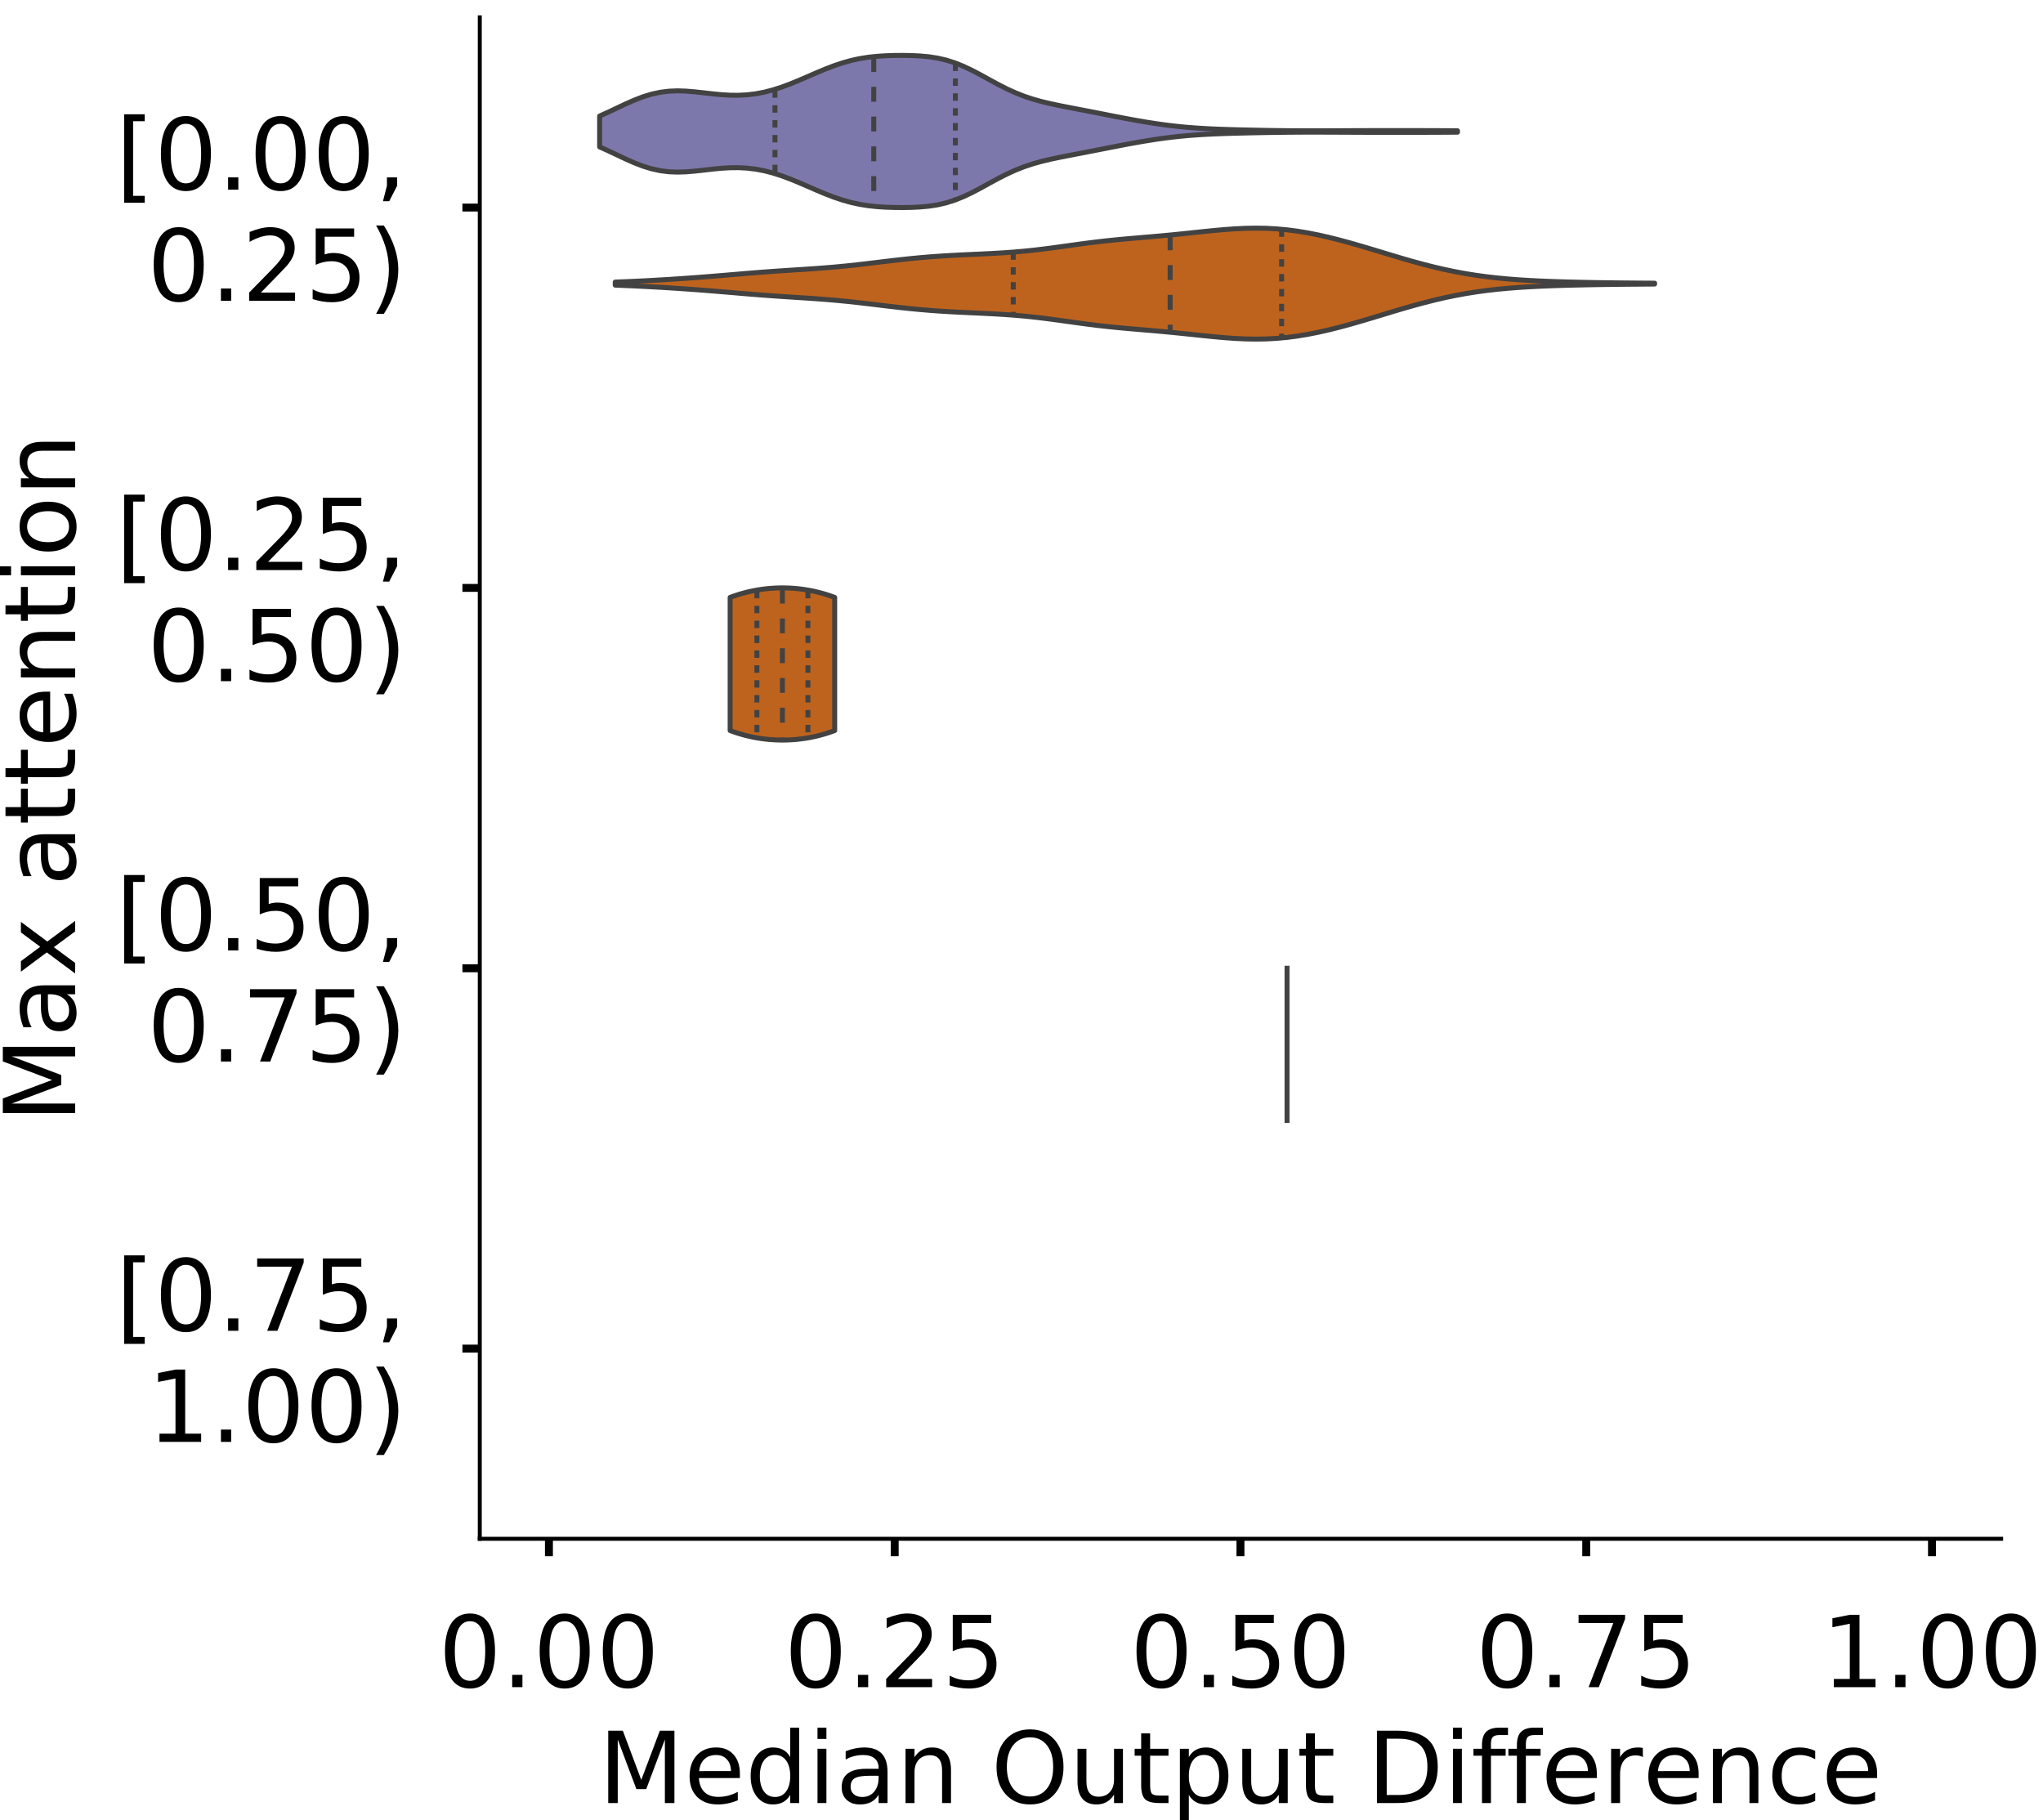 <?xml version="1.0" encoding="utf-8" standalone="no"?>
<!DOCTYPE svg PUBLIC "-//W3C//DTD SVG 1.1//EN"
  "http://www.w3.org/Graphics/SVG/1.1/DTD/svg11.dtd">
<!-- Created with matplotlib (https://matplotlib.org/) -->
<svg height="366.833pt" version="1.1" viewBox="0 0 411.77 366.833" width="411.77pt" xmlns="http://www.w3.org/2000/svg" xmlns:xlink="http://www.w3.org/1999/xlink">
 <defs>
  <style type="text/css">
*{stroke-linecap:butt;stroke-linejoin:round;}
  </style>
 </defs>
 <g id="figure_1">
  <g id="patch_1">
   <path d="M 0 366.833 
L 411.77 366.833 
L 411.77 -0 
L 0 -0 
z
" style="fill:#ffffff;"/>
  </g>
  <g id="axes_1">
   <g id="patch_2">
    <path d="M 96.7 310.133 
L 403.333 310.133 
L 403.333 3.5 
L 96.7 3.5 
z
" style="fill:#ffffff;"/>
   </g>
   <g id="PolyCollection_1">
    <defs>
     <path d="M 120.859 -337.221 
L 120.859 -343.451 
L 122.606 -344.236 
L 124.352 -345.062 
L 126.099 -345.884 
L 127.845 -346.655 
L 129.592 -347.326 
L 131.338 -347.863 
L 133.085 -348.242 
L 134.831 -348.459 
L 136.578 -348.526 
L 138.324 -348.469 
L 140.071 -348.323 
L 141.817 -348.13 
L 143.564 -347.929 
L 145.31 -347.758 
L 147.057 -347.651 
L 148.803 -347.632 
L 150.55 -347.721 
L 152.296 -347.929 
L 154.043 -348.261 
L 155.789 -348.712 
L 157.536 -349.272 
L 159.282 -349.922 
L 161.029 -350.639 
L 162.775 -351.393 
L 164.522 -352.152 
L 166.268 -352.884 
L 168.015 -353.558 
L 169.761 -354.148 
L 171.508 -354.638 
L 173.254 -355.02 
L 175.001 -355.298 
L 176.747 -355.485 
L 178.494 -355.598 
L 180.24 -355.655 
L 181.987 -355.668 
L 183.733 -355.637 
L 185.48 -355.552 
L 187.226 -355.39 
L 188.973 -355.121 
L 190.719 -354.718 
L 192.466 -354.165 
L 194.212 -353.463 
L 195.959 -352.632 
L 197.706 -351.712 
L 199.452 -350.751 
L 201.199 -349.804 
L 202.945 -348.916 
L 204.692 -348.121 
L 206.438 -347.433 
L 208.185 -346.853 
L 209.931 -346.365 
L 211.678 -345.948 
L 213.424 -345.577 
L 215.171 -345.232 
L 216.917 -344.896 
L 218.664 -344.561 
L 220.41 -344.221 
L 222.157 -343.878 
L 223.903 -343.535 
L 225.65 -343.195 
L 227.396 -342.864 
L 229.143 -342.546 
L 230.889 -342.247 
L 232.636 -341.969 
L 234.382 -341.718 
L 236.129 -341.497 
L 237.875 -341.306 
L 239.622 -341.147 
L 241.368 -341.016 
L 243.115 -340.912 
L 244.861 -340.828 
L 246.608 -340.762 
L 248.354 -340.707 
L 250.101 -340.661 
L 251.847 -340.621 
L 253.594 -340.585 
L 255.34 -340.554 
L 257.087 -340.527 
L 258.833 -340.505 
L 260.58 -340.488 
L 262.326 -340.478 
L 264.073 -340.473 
L 265.819 -340.474 
L 267.566 -340.479 
L 269.312 -340.486 
L 271.059 -340.494 
L 272.805 -340.502 
L 274.552 -340.509 
L 276.298 -340.514 
L 278.045 -340.518 
L 279.791 -340.52 
L 281.538 -340.52 
L 283.284 -340.519 
L 285.031 -340.517 
L 286.777 -340.513 
L 288.524 -340.508 
L 290.27 -340.501 
L 292.017 -340.491 
L 293.763 -340.479 
L 293.763 -340.193 
L 293.763 -340.193 
L 292.017 -340.181 
L 290.27 -340.171 
L 288.524 -340.164 
L 286.777 -340.158 
L 285.031 -340.154 
L 283.284 -340.152 
L 281.538 -340.151 
L 279.791 -340.152 
L 278.045 -340.154 
L 276.298 -340.157 
L 274.552 -340.163 
L 272.805 -340.17 
L 271.059 -340.178 
L 269.312 -340.186 
L 267.566 -340.193 
L 265.819 -340.198 
L 264.073 -340.198 
L 262.326 -340.194 
L 260.58 -340.183 
L 258.833 -340.167 
L 257.087 -340.145 
L 255.34 -340.118 
L 253.594 -340.086 
L 251.847 -340.051 
L 250.101 -340.011 
L 248.354 -339.965 
L 246.608 -339.91 
L 244.861 -339.843 
L 243.115 -339.76 
L 241.368 -339.655 
L 239.622 -339.525 
L 237.875 -339.365 
L 236.129 -339.175 
L 234.382 -338.953 
L 232.636 -338.702 
L 230.889 -338.425 
L 229.143 -338.125 
L 227.396 -337.808 
L 225.65 -337.477 
L 223.903 -337.137 
L 222.157 -336.794 
L 220.41 -336.451 
L 218.664 -336.111 
L 216.917 -335.775 
L 215.171 -335.44 
L 213.424 -335.094 
L 211.678 -334.724 
L 209.931 -334.307 
L 208.185 -333.819 
L 206.438 -333.238 
L 204.692 -332.551 
L 202.945 -331.755 
L 201.199 -330.868 
L 199.452 -329.92 
L 197.706 -328.96 
L 195.959 -328.039 
L 194.212 -327.209 
L 192.466 -326.507 
L 190.719 -325.954 
L 188.973 -325.551 
L 187.226 -325.282 
L 185.48 -325.119 
L 183.733 -325.034 
L 181.987 -325.004 
L 180.24 -325.017 
L 178.494 -325.074 
L 176.747 -325.187 
L 175.001 -325.374 
L 173.254 -325.652 
L 171.508 -326.034 
L 169.761 -326.523 
L 168.015 -327.114 
L 166.268 -327.787 
L 164.522 -328.519 
L 162.775 -329.279 
L 161.029 -330.033 
L 159.282 -330.749 
L 157.536 -331.4 
L 155.789 -331.959 
L 154.043 -332.411 
L 152.296 -332.742 
L 150.55 -332.951 
L 148.803 -333.04 
L 147.057 -333.021 
L 145.31 -332.914 
L 143.564 -332.743 
L 141.817 -332.542 
L 140.071 -332.348 
L 138.324 -332.203 
L 136.578 -332.146 
L 134.831 -332.212 
L 133.085 -332.429 
L 131.338 -332.809 
L 129.592 -333.345 
L 127.845 -334.017 
L 126.099 -334.787 
L 124.352 -335.61 
L 122.606 -336.436 
L 120.859 -337.221 
z
" id="m31607533fd" style="stroke:#424242;"/>
    </defs>
    <g clip-path="url(#p24d80e698c)">
     <use style="fill:#7c78ab;stroke:#424242;" x="0" xlink:href="#m31607533fd" y="366.833"/>
    </g>
   </g>
   <g id="PolyCollection_2">
    <defs>
     <path d="M 123.999 -309.363 
L 123.999 -309.982 
L 126.115 -310.064 
L 128.231 -310.158 
L 130.347 -310.264 
L 132.463 -310.38 
L 134.579 -310.506 
L 136.695 -310.642 
L 138.811 -310.788 
L 140.928 -310.943 
L 143.044 -311.109 
L 145.16 -311.282 
L 147.276 -311.46 
L 149.392 -311.639 
L 151.508 -311.814 
L 153.624 -311.981 
L 155.74 -312.137 
L 157.856 -312.282 
L 159.972 -312.42 
L 162.089 -312.556 
L 164.205 -312.699 
L 166.321 -312.857 
L 168.437 -313.035 
L 170.553 -313.238 
L 172.669 -313.464 
L 174.785 -313.708 
L 176.901 -313.963 
L 179.017 -314.218 
L 181.133 -314.463 
L 183.25 -314.691 
L 185.366 -314.896 
L 187.482 -315.073 
L 189.598 -315.224 
L 191.714 -315.351 
L 193.83 -315.46 
L 195.946 -315.559 
L 198.062 -315.657 
L 200.178 -315.763 
L 202.294 -315.888 
L 204.411 -316.041 
L 206.527 -316.226 
L 208.643 -316.447 
L 210.759 -316.701 
L 212.875 -316.981 
L 214.991 -317.275 
L 217.107 -317.57 
L 219.223 -317.853 
L 221.339 -318.116 
L 223.455 -318.352 
L 225.572 -318.564 
L 227.688 -318.755 
L 229.804 -318.936 
L 231.92 -319.115 
L 234.036 -319.302 
L 236.152 -319.501 
L 238.268 -319.714 
L 240.384 -319.935 
L 242.5 -320.159 
L 244.617 -320.372 
L 246.733 -320.563 
L 248.849 -320.716 
L 250.965 -320.818 
L 253.081 -320.856 
L 255.197 -320.822 
L 257.313 -320.707 
L 259.429 -320.511 
L 261.545 -320.235 
L 263.661 -319.883 
L 265.778 -319.462 
L 267.894 -318.981 
L 270.01 -318.449 
L 272.126 -317.874 
L 274.242 -317.267 
L 276.358 -316.638 
L 278.474 -315.998 
L 280.59 -315.357 
L 282.706 -314.728 
L 284.822 -314.12 
L 286.939 -313.544 
L 289.055 -313.007 
L 291.171 -312.516 
L 293.287 -312.075 
L 295.403 -311.685 
L 297.519 -311.347 
L 299.635 -311.059 
L 301.751 -310.817 
L 303.867 -310.617 
L 305.983 -310.453 
L 308.1 -310.319 
L 310.216 -310.21 
L 312.332 -310.122 
L 314.448 -310.049 
L 316.564 -309.989 
L 318.68 -309.939 
L 320.796 -309.898 
L 322.912 -309.863 
L 325.028 -309.835 
L 327.144 -309.812 
L 329.261 -309.792 
L 331.377 -309.776 
L 333.493 -309.762 
L 333.493 -309.583 
L 333.493 -309.583 
L 331.377 -309.569 
L 329.261 -309.553 
L 327.144 -309.533 
L 325.028 -309.51 
L 322.912 -309.482 
L 320.796 -309.447 
L 318.68 -309.406 
L 316.564 -309.356 
L 314.448 -309.296 
L 312.332 -309.223 
L 310.216 -309.135 
L 308.1 -309.026 
L 305.983 -308.892 
L 303.867 -308.728 
L 301.751 -308.528 
L 299.635 -308.286 
L 297.519 -307.998 
L 295.403 -307.66 
L 293.287 -307.27 
L 291.171 -306.829 
L 289.055 -306.338 
L 286.939 -305.801 
L 284.822 -305.225 
L 282.706 -304.617 
L 280.59 -303.988 
L 278.474 -303.347 
L 276.358 -302.707 
L 274.242 -302.078 
L 272.126 -301.471 
L 270.01 -300.896 
L 267.894 -300.364 
L 265.778 -299.883 
L 263.661 -299.462 
L 261.545 -299.11 
L 259.429 -298.834 
L 257.313 -298.638 
L 255.197 -298.523 
L 253.081 -298.489 
L 250.965 -298.527 
L 248.849 -298.629 
L 246.733 -298.782 
L 244.617 -298.973 
L 242.5 -299.186 
L 240.384 -299.41 
L 238.268 -299.631 
L 236.152 -299.844 
L 234.036 -300.043 
L 231.92 -300.23 
L 229.804 -300.409 
L 227.688 -300.59 
L 225.572 -300.781 
L 223.455 -300.993 
L 221.339 -301.229 
L 219.223 -301.492 
L 217.107 -301.775 
L 214.991 -302.07 
L 212.875 -302.364 
L 210.759 -302.644 
L 208.643 -302.898 
L 206.527 -303.119 
L 204.411 -303.304 
L 202.294 -303.457 
L 200.178 -303.582 
L 198.062 -303.688 
L 195.946 -303.786 
L 193.83 -303.885 
L 191.714 -303.994 
L 189.598 -304.121 
L 187.482 -304.272 
L 185.366 -304.449 
L 183.25 -304.654 
L 181.133 -304.882 
L 179.017 -305.127 
L 176.901 -305.382 
L 174.785 -305.637 
L 172.669 -305.881 
L 170.553 -306.107 
L 168.437 -306.31 
L 166.321 -306.488 
L 164.205 -306.646 
L 162.089 -306.789 
L 159.972 -306.925 
L 157.856 -307.063 
L 155.74 -307.208 
L 153.624 -307.364 
L 151.508 -307.531 
L 149.392 -307.706 
L 147.276 -307.885 
L 145.16 -308.063 
L 143.044 -308.236 
L 140.928 -308.402 
L 138.811 -308.557 
L 136.695 -308.703 
L 134.579 -308.839 
L 132.463 -308.965 
L 130.347 -309.081 
L 128.231 -309.187 
L 126.115 -309.281 
L 123.999 -309.363 
z
" id="mfcf6c5b4ec" style="stroke:#424242;"/>
    </defs>
    <g clip-path="url(#p24d80e698c)">
     <use style="fill:#be631d;stroke:#424242;" x="0" xlink:href="#mfcf6c5b4ec" y="366.833"/>
    </g>
   </g>
   <g id="PolyCollection_3">
    <defs>
     <path d="M 147.16 -219.597 
L 147.16 -246.432 
L 147.373 -246.511 
L 147.586 -246.588 
L 147.798 -246.664 
L 148.011 -246.737 
L 148.224 -246.81 
L 148.437 -246.88 
L 148.65 -246.949 
L 148.863 -247.016 
L 149.076 -247.081 
L 149.288 -247.145 
L 149.501 -247.207 
L 149.714 -247.267 
L 149.927 -247.325 
L 150.14 -247.382 
L 150.353 -247.437 
L 150.565 -247.49 
L 150.778 -247.542 
L 150.991 -247.592 
L 151.204 -247.64 
L 151.417 -247.687 
L 151.63 -247.732 
L 151.843 -247.775 
L 152.055 -247.816 
L 152.268 -247.856 
L 152.481 -247.895 
L 152.694 -247.931 
L 152.907 -247.966 
L 153.12 -248 
L 153.332 -248.032 
L 153.545 -248.062 
L 153.758 -248.091 
L 153.971 -248.118 
L 154.184 -248.143 
L 154.397 -248.167 
L 154.61 -248.19 
L 154.822 -248.211 
L 155.035 -248.23 
L 155.248 -248.248 
L 155.461 -248.264 
L 155.674 -248.279 
L 155.887 -248.293 
L 156.099 -248.304 
L 156.312 -248.315 
L 156.525 -248.324 
L 156.738 -248.331 
L 156.951 -248.337 
L 157.164 -248.341 
L 157.377 -248.344 
L 157.589 -248.346 
L 157.802 -248.346 
L 158.015 -248.344 
L 158.228 -248.341 
L 158.441 -248.337 
L 158.654 -248.331 
L 158.866 -248.324 
L 159.079 -248.315 
L 159.292 -248.304 
L 159.505 -248.293 
L 159.718 -248.279 
L 159.931 -248.264 
L 160.143 -248.248 
L 160.356 -248.23 
L 160.569 -248.211 
L 160.782 -248.19 
L 160.995 -248.167 
L 161.208 -248.143 
L 161.421 -248.118 
L 161.633 -248.091 
L 161.846 -248.062 
L 162.059 -248.032 
L 162.272 -248 
L 162.485 -247.966 
L 162.698 -247.931 
L 162.91 -247.895 
L 163.123 -247.856 
L 163.336 -247.816 
L 163.549 -247.775 
L 163.762 -247.732 
L 163.975 -247.687 
L 164.188 -247.64 
L 164.4 -247.592 
L 164.613 -247.542 
L 164.826 -247.49 
L 165.039 -247.437 
L 165.252 -247.382 
L 165.465 -247.325 
L 165.677 -247.267 
L 165.89 -247.207 
L 166.103 -247.145 
L 166.316 -247.081 
L 166.529 -247.016 
L 166.742 -246.949 
L 166.955 -246.88 
L 167.167 -246.81 
L 167.38 -246.737 
L 167.593 -246.664 
L 167.806 -246.588 
L 168.019 -246.511 
L 168.232 -246.432 
L 168.232 -219.597 
L 168.232 -219.597 
L 168.019 -219.518 
L 167.806 -219.44 
L 167.593 -219.365 
L 167.38 -219.291 
L 167.167 -219.219 
L 166.955 -219.148 
L 166.742 -219.079 
L 166.529 -219.012 
L 166.316 -218.947 
L 166.103 -218.884 
L 165.89 -218.822 
L 165.677 -218.761 
L 165.465 -218.703 
L 165.252 -218.646 
L 165.039 -218.591 
L 164.826 -218.538 
L 164.613 -218.486 
L 164.4 -218.436 
L 164.188 -218.388 
L 163.975 -218.342 
L 163.762 -218.297 
L 163.549 -218.254 
L 163.336 -218.212 
L 163.123 -218.172 
L 162.91 -218.134 
L 162.698 -218.097 
L 162.485 -218.062 
L 162.272 -218.028 
L 162.059 -217.997 
L 161.846 -217.966 
L 161.633 -217.938 
L 161.421 -217.911 
L 161.208 -217.885 
L 160.995 -217.861 
L 160.782 -217.838 
L 160.569 -217.818 
L 160.356 -217.798 
L 160.143 -217.78 
L 159.931 -217.764 
L 159.718 -217.749 
L 159.505 -217.736 
L 159.292 -217.724 
L 159.079 -217.714 
L 158.866 -217.705 
L 158.654 -217.697 
L 158.441 -217.691 
L 158.228 -217.687 
L 158.015 -217.684 
L 157.802 -217.683 
L 157.589 -217.683 
L 157.377 -217.684 
L 157.164 -217.687 
L 156.951 -217.691 
L 156.738 -217.697 
L 156.525 -217.705 
L 156.312 -217.714 
L 156.099 -217.724 
L 155.887 -217.736 
L 155.674 -217.749 
L 155.461 -217.764 
L 155.248 -217.78 
L 155.035 -217.798 
L 154.822 -217.818 
L 154.61 -217.838 
L 154.397 -217.861 
L 154.184 -217.885 
L 153.971 -217.911 
L 153.758 -217.938 
L 153.545 -217.966 
L 153.332 -217.997 
L 153.12 -218.028 
L 152.907 -218.062 
L 152.694 -218.097 
L 152.481 -218.134 
L 152.268 -218.172 
L 152.055 -218.212 
L 151.843 -218.254 
L 151.63 -218.297 
L 151.417 -218.342 
L 151.204 -218.388 
L 150.991 -218.436 
L 150.778 -218.486 
L 150.565 -218.538 
L 150.353 -218.591 
L 150.14 -218.646 
L 149.927 -218.703 
L 149.714 -218.761 
L 149.501 -218.822 
L 149.288 -218.884 
L 149.076 -218.947 
L 148.863 -219.012 
L 148.65 -219.079 
L 148.437 -219.148 
L 148.224 -219.219 
L 148.011 -219.291 
L 147.798 -219.365 
L 147.586 -219.44 
L 147.373 -219.518 
L 147.16 -219.597 
z
" id="m1c2faf2e45" style="stroke:#424242;"/>
    </defs>
    <g clip-path="url(#p24d80e698c)">
     <use style="fill:#be631d;stroke:#424242;" x="0" xlink:href="#m1c2faf2e45" y="366.833"/>
    </g>
   </g>
   <g id="patch_3">
    <path clip-path="url(#p24d80e698c)" d="M 110.638 41.829 
L 110.638 41.829 
L 110.638 41.829 
L 110.638 41.829 
z
" style="fill:#7c78ab;stroke:#424242;stroke-linejoin:miter;stroke-width:0.5;"/>
   </g>
   <g id="patch_4">
    <path clip-path="url(#p24d80e698c)" d="M 110.638 41.829 
L 110.638 41.829 
L 110.638 41.829 
L 110.638 41.829 
z
" style="fill:#be631d;stroke:#424242;stroke-linejoin:miter;stroke-width:0.5;"/>
   </g>
   <g id="matplotlib.axis_1">
    <g id="xtick_1">
     <g id="line2d_1">
      <defs>
       <path d="M 0 0 
L 0 3.5 
" id="mf0c939d495" style="stroke:#000000;stroke-width:1.6;"/>
      </defs>
      <g>
       <use style="stroke:#000000;stroke-width:1.6;" x="110.638" xlink:href="#mf0c939d495" y="310.133"/>
      </g>
     </g>
     <g id="text_1">
      <!-- 0.00 -->
      <defs>
       <path d="M 31.781 66.406 
Q 24.172 66.406 20.328 58.906 
Q 16.5 51.422 16.5 36.375 
Q 16.5 21.391 20.328 13.891 
Q 24.172 6.391 31.781 6.391 
Q 39.453 6.391 43.281 13.891 
Q 47.125 21.391 47.125 36.375 
Q 47.125 51.422 43.281 58.906 
Q 39.453 66.406 31.781 66.406 
z
M 31.781 74.219 
Q 44.047 74.219 50.516 64.516 
Q 56.984 54.828 56.984 36.375 
Q 56.984 17.969 50.516 8.266 
Q 44.047 -1.422 31.781 -1.422 
Q 19.531 -1.422 13.062 8.266 
Q 6.594 17.969 6.594 36.375 
Q 6.594 54.828 13.062 64.516 
Q 19.531 74.219 31.781 74.219 
z
" id="DejaVuSans-48"/>
       <path d="M 10.688 12.406 
L 21 12.406 
L 21 0 
L 10.688 0 
z
" id="DejaVuSans-46"/>
      </defs>
      <g transform="translate(88.372 340.03)scale(0.2 -0.2)">
       <use xlink:href="#DejaVuSans-48"/>
       <use x="63.623" xlink:href="#DejaVuSans-46"/>
       <use x="95.41" xlink:href="#DejaVuSans-48"/>
       <use x="159.033" xlink:href="#DejaVuSans-48"/>
      </g>
     </g>
    </g>
    <g id="xtick_2">
     <g id="line2d_2">
      <g>
       <use style="stroke:#000000;stroke-width:1.6;" x="180.327" xlink:href="#mf0c939d495" y="310.133"/>
      </g>
     </g>
     <g id="text_2">
      <!-- 0.25 -->
      <defs>
       <path d="M 19.188 8.297 
L 53.609 8.297 
L 53.609 0 
L 7.328 0 
L 7.328 8.297 
Q 12.938 14.109 22.625 23.891 
Q 32.328 33.688 34.812 36.531 
Q 39.547 41.844 41.422 45.531 
Q 43.312 49.219 43.312 52.781 
Q 43.312 58.594 39.234 62.25 
Q 35.156 65.922 28.609 65.922 
Q 23.969 65.922 18.812 64.312 
Q 13.672 62.703 7.812 59.422 
L 7.812 69.391 
Q 13.766 71.781 18.938 73 
Q 24.125 74.219 28.422 74.219 
Q 39.75 74.219 46.484 68.547 
Q 53.219 62.891 53.219 53.422 
Q 53.219 48.922 51.531 44.891 
Q 49.859 40.875 45.406 35.406 
Q 44.188 33.984 37.641 27.219 
Q 31.109 20.453 19.188 8.297 
z
" id="DejaVuSans-50"/>
       <path d="M 10.797 72.906 
L 49.516 72.906 
L 49.516 64.594 
L 19.828 64.594 
L 19.828 46.734 
Q 21.969 47.469 24.109 47.828 
Q 26.266 48.188 28.422 48.188 
Q 40.625 48.188 47.75 41.5 
Q 54.891 34.812 54.891 23.391 
Q 54.891 11.625 47.562 5.094 
Q 40.234 -1.422 26.906 -1.422 
Q 22.312 -1.422 17.547 -0.641 
Q 12.797 0.141 7.719 1.703 
L 7.719 11.625 
Q 12.109 9.234 16.797 8.062 
Q 21.484 6.891 26.703 6.891 
Q 35.156 6.891 40.078 11.328 
Q 45.016 15.766 45.016 23.391 
Q 45.016 31 40.078 35.438 
Q 35.156 39.891 26.703 39.891 
Q 22.75 39.891 18.812 39.016 
Q 14.891 38.141 10.797 36.281 
z
" id="DejaVuSans-53"/>
      </defs>
      <g transform="translate(158.062 340.03)scale(0.2 -0.2)">
       <use xlink:href="#DejaVuSans-48"/>
       <use x="63.623" xlink:href="#DejaVuSans-46"/>
       <use x="95.41" xlink:href="#DejaVuSans-50"/>
       <use x="159.033" xlink:href="#DejaVuSans-53"/>
      </g>
     </g>
    </g>
    <g id="xtick_3">
     <g id="line2d_3">
      <g>
       <use style="stroke:#000000;stroke-width:1.6;" x="250.017" xlink:href="#mf0c939d495" y="310.133"/>
      </g>
     </g>
     <g id="text_3">
      <!-- 0.50 -->
      <g transform="translate(227.751 340.03)scale(0.2 -0.2)">
       <use xlink:href="#DejaVuSans-48"/>
       <use x="63.623" xlink:href="#DejaVuSans-46"/>
       <use x="95.41" xlink:href="#DejaVuSans-53"/>
       <use x="159.033" xlink:href="#DejaVuSans-48"/>
      </g>
     </g>
    </g>
    <g id="xtick_4">
     <g id="line2d_4">
      <g>
       <use style="stroke:#000000;stroke-width:1.6;" x="319.706" xlink:href="#mf0c939d495" y="310.133"/>
      </g>
     </g>
     <g id="text_4">
      <!-- 0.75 -->
      <defs>
       <path d="M 8.203 72.906 
L 55.078 72.906 
L 55.078 68.703 
L 28.609 0 
L 18.312 0 
L 43.219 64.594 
L 8.203 64.594 
z
" id="DejaVuSans-55"/>
      </defs>
      <g transform="translate(297.44 340.03)scale(0.2 -0.2)">
       <use xlink:href="#DejaVuSans-48"/>
       <use x="63.623" xlink:href="#DejaVuSans-46"/>
       <use x="95.41" xlink:href="#DejaVuSans-55"/>
       <use x="159.033" xlink:href="#DejaVuSans-53"/>
      </g>
     </g>
    </g>
    <g id="xtick_5">
     <g id="line2d_5">
      <g>
       <use style="stroke:#000000;stroke-width:1.6;" x="389.395" xlink:href="#mf0c939d495" y="310.133"/>
      </g>
     </g>
     <g id="text_5">
      <!-- 1.00 -->
      <defs>
       <path d="M 12.406 8.297 
L 28.516 8.297 
L 28.516 63.922 
L 10.984 60.406 
L 10.984 69.391 
L 28.422 72.906 
L 38.281 72.906 
L 38.281 8.297 
L 54.391 8.297 
L 54.391 0 
L 12.406 0 
z
" id="DejaVuSans-49"/>
      </defs>
      <g transform="translate(367.13 340.03)scale(0.2 -0.2)">
       <use xlink:href="#DejaVuSans-49"/>
       <use x="63.623" xlink:href="#DejaVuSans-46"/>
       <use x="95.41" xlink:href="#DejaVuSans-48"/>
       <use x="159.033" xlink:href="#DejaVuSans-48"/>
      </g>
     </g>
    </g>
    <g id="text_6">
     <!-- Median Output Difference -->
     <defs>
      <path d="M 9.812 72.906 
L 24.516 72.906 
L 43.109 23.297 
L 61.812 72.906 
L 76.516 72.906 
L 76.516 0 
L 66.891 0 
L 66.891 64.016 
L 48.094 14.016 
L 38.188 14.016 
L 19.391 64.016 
L 19.391 0 
L 9.812 0 
z
" id="DejaVuSans-77"/>
      <path d="M 56.203 29.594 
L 56.203 25.203 
L 14.891 25.203 
Q 15.484 15.922 20.484 11.062 
Q 25.484 6.203 34.422 6.203 
Q 39.594 6.203 44.453 7.469 
Q 49.312 8.734 54.109 11.281 
L 54.109 2.781 
Q 49.266 0.734 44.188 -0.344 
Q 39.109 -1.422 33.891 -1.422 
Q 20.797 -1.422 13.156 6.188 
Q 5.516 13.812 5.516 26.812 
Q 5.516 40.234 12.766 48.109 
Q 20.016 56 32.328 56 
Q 43.359 56 49.781 48.891 
Q 56.203 41.797 56.203 29.594 
z
M 47.219 32.234 
Q 47.125 39.594 43.094 43.984 
Q 39.062 48.391 32.422 48.391 
Q 24.906 48.391 20.391 44.141 
Q 15.875 39.891 15.188 32.172 
z
" id="DejaVuSans-101"/>
      <path d="M 45.406 46.391 
L 45.406 75.984 
L 54.391 75.984 
L 54.391 0 
L 45.406 0 
L 45.406 8.203 
Q 42.578 3.328 38.25 0.953 
Q 33.938 -1.422 27.875 -1.422 
Q 17.969 -1.422 11.734 6.484 
Q 5.516 14.406 5.516 27.297 
Q 5.516 40.188 11.734 48.094 
Q 17.969 56 27.875 56 
Q 33.938 56 38.25 53.625 
Q 42.578 51.266 45.406 46.391 
z
M 14.797 27.297 
Q 14.797 17.391 18.875 11.75 
Q 22.953 6.109 30.078 6.109 
Q 37.203 6.109 41.297 11.75 
Q 45.406 17.391 45.406 27.297 
Q 45.406 37.203 41.297 42.844 
Q 37.203 48.484 30.078 48.484 
Q 22.953 48.484 18.875 42.844 
Q 14.797 37.203 14.797 27.297 
z
" id="DejaVuSans-100"/>
      <path d="M 9.422 54.688 
L 18.406 54.688 
L 18.406 0 
L 9.422 0 
z
M 9.422 75.984 
L 18.406 75.984 
L 18.406 64.594 
L 9.422 64.594 
z
" id="DejaVuSans-105"/>
      <path d="M 34.281 27.484 
Q 23.391 27.484 19.188 25 
Q 14.984 22.516 14.984 16.5 
Q 14.984 11.719 18.141 8.906 
Q 21.297 6.109 26.703 6.109 
Q 34.188 6.109 38.703 11.406 
Q 43.219 16.703 43.219 25.484 
L 43.219 27.484 
z
M 52.203 31.203 
L 52.203 0 
L 43.219 0 
L 43.219 8.297 
Q 40.141 3.328 35.547 0.953 
Q 30.953 -1.422 24.312 -1.422 
Q 15.922 -1.422 10.953 3.297 
Q 6 8.016 6 15.922 
Q 6 25.141 12.172 29.828 
Q 18.359 34.516 30.609 34.516 
L 43.219 34.516 
L 43.219 35.406 
Q 43.219 41.609 39.141 45 
Q 35.062 48.391 27.688 48.391 
Q 23 48.391 18.547 47.266 
Q 14.109 46.141 10.016 43.891 
L 10.016 52.203 
Q 14.938 54.109 19.578 55.047 
Q 24.219 56 28.609 56 
Q 40.484 56 46.344 49.844 
Q 52.203 43.703 52.203 31.203 
z
" id="DejaVuSans-97"/>
      <path d="M 54.891 33.016 
L 54.891 0 
L 45.906 0 
L 45.906 32.719 
Q 45.906 40.484 42.875 44.328 
Q 39.844 48.188 33.797 48.188 
Q 26.516 48.188 22.312 43.547 
Q 18.109 38.922 18.109 30.906 
L 18.109 0 
L 9.078 0 
L 9.078 54.688 
L 18.109 54.688 
L 18.109 46.188 
Q 21.344 51.125 25.703 53.562 
Q 30.078 56 35.797 56 
Q 45.219 56 50.047 50.172 
Q 54.891 44.344 54.891 33.016 
z
" id="DejaVuSans-110"/>
      <path id="DejaVuSans-32"/>
      <path d="M 39.406 66.219 
Q 28.656 66.219 22.328 58.203 
Q 16.016 50.203 16.016 36.375 
Q 16.016 22.609 22.328 14.594 
Q 28.656 6.594 39.406 6.594 
Q 50.141 6.594 56.422 14.594 
Q 62.703 22.609 62.703 36.375 
Q 62.703 50.203 56.422 58.203 
Q 50.141 66.219 39.406 66.219 
z
M 39.406 74.219 
Q 54.734 74.219 63.906 63.938 
Q 73.094 53.656 73.094 36.375 
Q 73.094 19.141 63.906 8.859 
Q 54.734 -1.422 39.406 -1.422 
Q 24.031 -1.422 14.812 8.828 
Q 5.609 19.094 5.609 36.375 
Q 5.609 53.656 14.812 63.938 
Q 24.031 74.219 39.406 74.219 
z
" id="DejaVuSans-79"/>
      <path d="M 8.5 21.578 
L 8.5 54.688 
L 17.484 54.688 
L 17.484 21.922 
Q 17.484 14.156 20.5 10.266 
Q 23.531 6.391 29.594 6.391 
Q 36.859 6.391 41.078 11.031 
Q 45.312 15.672 45.312 23.688 
L 45.312 54.688 
L 54.297 54.688 
L 54.297 0 
L 45.312 0 
L 45.312 8.406 
Q 42.047 3.422 37.719 1 
Q 33.406 -1.422 27.688 -1.422 
Q 18.266 -1.422 13.375 4.438 
Q 8.5 10.297 8.5 21.578 
z
M 31.109 56 
z
" id="DejaVuSans-117"/>
      <path d="M 18.312 70.219 
L 18.312 54.688 
L 36.812 54.688 
L 36.812 47.703 
L 18.312 47.703 
L 18.312 18.016 
Q 18.312 11.328 20.141 9.422 
Q 21.969 7.516 27.594 7.516 
L 36.812 7.516 
L 36.812 0 
L 27.594 0 
Q 17.188 0 13.234 3.875 
Q 9.281 7.766 9.281 18.016 
L 9.281 47.703 
L 2.688 47.703 
L 2.688 54.688 
L 9.281 54.688 
L 9.281 70.219 
z
" id="DejaVuSans-116"/>
      <path d="M 18.109 8.203 
L 18.109 -20.797 
L 9.078 -20.797 
L 9.078 54.688 
L 18.109 54.688 
L 18.109 46.391 
Q 20.953 51.266 25.266 53.625 
Q 29.594 56 35.594 56 
Q 45.562 56 51.781 48.094 
Q 58.016 40.188 58.016 27.297 
Q 58.016 14.406 51.781 6.484 
Q 45.562 -1.422 35.594 -1.422 
Q 29.594 -1.422 25.266 0.953 
Q 20.953 3.328 18.109 8.203 
z
M 48.688 27.297 
Q 48.688 37.203 44.609 42.844 
Q 40.531 48.484 33.406 48.484 
Q 26.266 48.484 22.188 42.844 
Q 18.109 37.203 18.109 27.297 
Q 18.109 17.391 22.188 11.75 
Q 26.266 6.109 33.406 6.109 
Q 40.531 6.109 44.609 11.75 
Q 48.688 17.391 48.688 27.297 
z
" id="DejaVuSans-112"/>
      <path d="M 19.672 64.797 
L 19.672 8.109 
L 31.594 8.109 
Q 46.688 8.109 53.688 14.938 
Q 60.688 21.781 60.688 36.531 
Q 60.688 51.172 53.688 57.984 
Q 46.688 64.797 31.594 64.797 
z
M 9.812 72.906 
L 30.078 72.906 
Q 51.266 72.906 61.172 64.094 
Q 71.094 55.281 71.094 36.531 
Q 71.094 17.672 61.125 8.828 
Q 51.172 0 30.078 0 
L 9.812 0 
z
" id="DejaVuSans-68"/>
      <path d="M 37.109 75.984 
L 37.109 68.5 
L 28.516 68.5 
Q 23.688 68.5 21.797 66.547 
Q 19.922 64.594 19.922 59.516 
L 19.922 54.688 
L 34.719 54.688 
L 34.719 47.703 
L 19.922 47.703 
L 19.922 0 
L 10.891 0 
L 10.891 47.703 
L 2.297 47.703 
L 2.297 54.688 
L 10.891 54.688 
L 10.891 58.5 
Q 10.891 67.625 15.141 71.797 
Q 19.391 75.984 28.609 75.984 
z
" id="DejaVuSans-102"/>
      <path d="M 41.109 46.297 
Q 39.594 47.172 37.812 47.578 
Q 36.031 48 33.891 48 
Q 26.266 48 22.188 43.047 
Q 18.109 38.094 18.109 28.812 
L 18.109 0 
L 9.078 0 
L 9.078 54.688 
L 18.109 54.688 
L 18.109 46.188 
Q 20.953 51.172 25.484 53.578 
Q 30.031 56 36.531 56 
Q 37.453 56 38.578 55.875 
Q 39.703 55.766 41.062 55.516 
z
" id="DejaVuSans-114"/>
      <path d="M 48.781 52.594 
L 48.781 44.188 
Q 44.969 46.297 41.141 47.344 
Q 37.312 48.391 33.406 48.391 
Q 24.656 48.391 19.812 42.844 
Q 14.984 37.312 14.984 27.297 
Q 14.984 17.281 19.812 11.734 
Q 24.656 6.203 33.406 6.203 
Q 37.312 6.203 41.141 7.25 
Q 44.969 8.297 48.781 10.406 
L 48.781 2.094 
Q 45.016 0.344 40.984 -0.531 
Q 36.969 -1.422 32.422 -1.422 
Q 20.062 -1.422 12.781 6.344 
Q 5.516 14.109 5.516 27.297 
Q 5.516 40.672 12.859 48.328 
Q 20.219 56 33.016 56 
Q 37.156 56 41.109 55.141 
Q 45.062 54.297 48.781 52.594 
z
" id="DejaVuSans-99"/>
     </defs>
     <g transform="translate(120.629 363.386)scale(0.2 -0.2)">
      <use xlink:href="#DejaVuSans-77"/>
      <use x="86.279" xlink:href="#DejaVuSans-101"/>
      <use x="147.803" xlink:href="#DejaVuSans-100"/>
      <use x="211.279" xlink:href="#DejaVuSans-105"/>
      <use x="239.062" xlink:href="#DejaVuSans-97"/>
      <use x="300.342" xlink:href="#DejaVuSans-110"/>
      <use x="363.721" xlink:href="#DejaVuSans-32"/>
      <use x="395.508" xlink:href="#DejaVuSans-79"/>
      <use x="474.219" xlink:href="#DejaVuSans-117"/>
      <use x="537.598" xlink:href="#DejaVuSans-116"/>
      <use x="576.807" xlink:href="#DejaVuSans-112"/>
      <use x="640.283" xlink:href="#DejaVuSans-117"/>
      <use x="703.662" xlink:href="#DejaVuSans-116"/>
      <use x="742.871" xlink:href="#DejaVuSans-32"/>
      <use x="774.658" xlink:href="#DejaVuSans-68"/>
      <use x="851.66" xlink:href="#DejaVuSans-105"/>
      <use x="879.443" xlink:href="#DejaVuSans-102"/>
      <use x="914.648" xlink:href="#DejaVuSans-102"/>
      <use x="949.854" xlink:href="#DejaVuSans-101"/>
      <use x="1011.377" xlink:href="#DejaVuSans-114"/>
      <use x="1052.459" xlink:href="#DejaVuSans-101"/>
      <use x="1113.982" xlink:href="#DejaVuSans-110"/>
      <use x="1177.361" xlink:href="#DejaVuSans-99"/>
      <use x="1232.342" xlink:href="#DejaVuSans-101"/>
     </g>
    </g>
   </g>
   <g id="matplotlib.axis_2">
    <g id="ytick_1">
     <g id="line2d_6">
      <defs>
       <path d="M 0 0 
L -3.5 0 
" id="m2b060c78a6" style="stroke:#000000;stroke-width:1.6;"/>
      </defs>
      <g>
       <use style="stroke:#000000;stroke-width:1.6;" x="96.7" xlink:href="#m2b060c78a6" y="41.829"/>
      </g>
     </g>
     <g id="text_7">
      <!-- [0.00, -->
      <defs>
       <path d="M 8.594 75.984 
L 29.297 75.984 
L 29.297 69 
L 17.578 69 
L 17.578 -6.203 
L 29.297 -6.203 
L 29.297 -13.188 
L 8.594 -13.188 
z
" id="DejaVuSans-91"/>
       <path d="M 11.719 12.406 
L 22.016 12.406 
L 22.016 4 
L 14.016 -11.625 
L 7.719 -11.625 
L 11.719 4 
z
" id="DejaVuSans-44"/>
      </defs>
      <g transform="translate(23.309 38.23)scale(0.2 -0.2)">
       <use xlink:href="#DejaVuSans-91"/>
       <use x="39.014" xlink:href="#DejaVuSans-48"/>
       <use x="102.637" xlink:href="#DejaVuSans-46"/>
       <use x="134.424" xlink:href="#DejaVuSans-48"/>
       <use x="198.047" xlink:href="#DejaVuSans-48"/>
       <use x="261.67" xlink:href="#DejaVuSans-44"/>
      </g>
      <!-- 0.25) -->
      <defs>
       <path d="M 8.016 75.875 
L 15.828 75.875 
Q 23.141 64.359 26.781 53.312 
Q 30.422 42.281 30.422 31.391 
Q 30.422 20.453 26.781 9.375 
Q 23.141 -1.703 15.828 -13.188 
L 8.016 -13.188 
Q 14.5 -2 17.703 9.062 
Q 20.906 20.125 20.906 31.391 
Q 20.906 42.672 17.703 53.656 
Q 14.5 64.656 8.016 75.875 
z
" id="DejaVuSans-41"/>
      </defs>
      <g transform="translate(29.666 60.625)scale(0.2 -0.2)">
       <use xlink:href="#DejaVuSans-48"/>
       <use x="63.623" xlink:href="#DejaVuSans-46"/>
       <use x="95.41" xlink:href="#DejaVuSans-50"/>
       <use x="159.033" xlink:href="#DejaVuSans-53"/>
       <use x="222.656" xlink:href="#DejaVuSans-41"/>
      </g>
     </g>
    </g>
    <g id="ytick_2">
     <g id="line2d_7">
      <g>
       <use style="stroke:#000000;stroke-width:1.6;" x="96.7" xlink:href="#m2b060c78a6" y="118.487"/>
      </g>
     </g>
     <g id="text_8">
      <!-- [0.25, -->
      <g transform="translate(23.309 114.888)scale(0.2 -0.2)">
       <use xlink:href="#DejaVuSans-91"/>
       <use x="39.014" xlink:href="#DejaVuSans-48"/>
       <use x="102.637" xlink:href="#DejaVuSans-46"/>
       <use x="134.424" xlink:href="#DejaVuSans-50"/>
       <use x="198.047" xlink:href="#DejaVuSans-53"/>
       <use x="261.67" xlink:href="#DejaVuSans-44"/>
      </g>
      <!-- 0.50) -->
      <g transform="translate(29.666 137.284)scale(0.2 -0.2)">
       <use xlink:href="#DejaVuSans-48"/>
       <use x="63.623" xlink:href="#DejaVuSans-46"/>
       <use x="95.41" xlink:href="#DejaVuSans-53"/>
       <use x="159.033" xlink:href="#DejaVuSans-48"/>
       <use x="222.656" xlink:href="#DejaVuSans-41"/>
      </g>
     </g>
    </g>
    <g id="ytick_3">
     <g id="line2d_8">
      <g>
       <use style="stroke:#000000;stroke-width:1.6;" x="96.7" xlink:href="#m2b060c78a6" y="195.146"/>
      </g>
     </g>
     <g id="text_9">
      <!-- [0.50, -->
      <g transform="translate(23.309 191.546)scale(0.2 -0.2)">
       <use xlink:href="#DejaVuSans-91"/>
       <use x="39.014" xlink:href="#DejaVuSans-48"/>
       <use x="102.637" xlink:href="#DejaVuSans-46"/>
       <use x="134.424" xlink:href="#DejaVuSans-53"/>
       <use x="198.047" xlink:href="#DejaVuSans-48"/>
       <use x="261.67" xlink:href="#DejaVuSans-44"/>
      </g>
      <!-- 0.75) -->
      <g transform="translate(29.666 213.942)scale(0.2 -0.2)">
       <use xlink:href="#DejaVuSans-48"/>
       <use x="63.623" xlink:href="#DejaVuSans-46"/>
       <use x="95.41" xlink:href="#DejaVuSans-55"/>
       <use x="159.033" xlink:href="#DejaVuSans-53"/>
       <use x="222.656" xlink:href="#DejaVuSans-41"/>
      </g>
     </g>
    </g>
    <g id="ytick_4">
     <g id="line2d_9">
      <g>
       <use style="stroke:#000000;stroke-width:1.6;" x="96.7" xlink:href="#m2b060c78a6" y="271.804"/>
      </g>
     </g>
     <g id="text_10">
      <!-- [0.75, -->
      <g transform="translate(23.309 268.205)scale(0.2 -0.2)">
       <use xlink:href="#DejaVuSans-91"/>
       <use x="39.014" xlink:href="#DejaVuSans-48"/>
       <use x="102.637" xlink:href="#DejaVuSans-46"/>
       <use x="134.424" xlink:href="#DejaVuSans-55"/>
       <use x="198.047" xlink:href="#DejaVuSans-53"/>
       <use x="261.67" xlink:href="#DejaVuSans-44"/>
      </g>
      <!-- 1.00) -->
      <g transform="translate(29.666 290.6)scale(0.2 -0.2)">
       <use xlink:href="#DejaVuSans-49"/>
       <use x="63.623" xlink:href="#DejaVuSans-46"/>
       <use x="95.41" xlink:href="#DejaVuSans-48"/>
       <use x="159.033" xlink:href="#DejaVuSans-48"/>
       <use x="222.656" xlink:href="#DejaVuSans-41"/>
      </g>
     </g>
    </g>
    <g id="text_11">
     <!-- Max attention -->
     <defs>
      <path d="M 54.891 54.688 
L 35.109 28.078 
L 55.906 0 
L 45.312 0 
L 29.391 21.484 
L 13.484 0 
L 2.875 0 
L 24.125 28.609 
L 4.688 54.688 
L 15.281 54.688 
L 29.781 35.203 
L 44.281 54.688 
z
" id="DejaVuSans-120"/>
      <path d="M 30.609 48.391 
Q 23.391 48.391 19.188 42.75 
Q 14.984 37.109 14.984 27.297 
Q 14.984 17.484 19.156 11.844 
Q 23.344 6.203 30.609 6.203 
Q 37.797 6.203 41.984 11.859 
Q 46.188 17.531 46.188 27.297 
Q 46.188 37.016 41.984 42.703 
Q 37.797 48.391 30.609 48.391 
z
M 30.609 56 
Q 42.328 56 49.016 48.375 
Q 55.719 40.766 55.719 27.297 
Q 55.719 13.875 49.016 6.219 
Q 42.328 -1.422 30.609 -1.422 
Q 18.844 -1.422 12.172 6.219 
Q 5.516 13.875 5.516 27.297 
Q 5.516 40.766 12.172 48.375 
Q 18.844 56 30.609 56 
z
" id="DejaVuSans-111"/>
     </defs>
     <g transform="translate(15.15 226.284)rotate(-90)scale(0.2 -0.2)">
      <use xlink:href="#DejaVuSans-77"/>
      <use x="86.279" xlink:href="#DejaVuSans-97"/>
      <use x="147.559" xlink:href="#DejaVuSans-120"/>
      <use x="206.738" xlink:href="#DejaVuSans-32"/>
      <use x="238.525" xlink:href="#DejaVuSans-97"/>
      <use x="299.805" xlink:href="#DejaVuSans-116"/>
      <use x="339.014" xlink:href="#DejaVuSans-116"/>
      <use x="378.223" xlink:href="#DejaVuSans-101"/>
      <use x="439.746" xlink:href="#DejaVuSans-110"/>
      <use x="503.125" xlink:href="#DejaVuSans-116"/>
      <use x="542.334" xlink:href="#DejaVuSans-105"/>
      <use x="570.117" xlink:href="#DejaVuSans-111"/>
      <use x="631.299" xlink:href="#DejaVuSans-110"/>
     </g>
    </g>
   </g>
   <g id="line2d_10">
    <path clip-path="url(#p24d80e698c)" d="M 156.195 18.205 
L 156.195 34.79 
" style="fill:none;stroke:#424242;stroke-dasharray:1.5,1.5;stroke-dashoffset:0;"/>
   </g>
   <g id="line2d_11">
    <path clip-path="url(#p24d80e698c)" d="M 176.105 11.5 
L 176.105 41.495 
" style="fill:none;stroke:#424242;stroke-dasharray:3,3;stroke-dashoffset:0;"/>
   </g>
   <g id="line2d_12">
    <path clip-path="url(#p24d80e698c)" d="M 192.555 12.807 
L 192.555 40.188 
" style="fill:none;stroke:#424242;stroke-dasharray:1.5,1.5;stroke-dashoffset:0;"/>
   </g>
   <g id="line2d_13">
    <path clip-path="url(#p24d80e698c)" d="M 204.222 50.856 
L 204.222 63.465 
" style="fill:none;stroke:#424242;stroke-dasharray:1.5,1.5;stroke-dashoffset:0;"/>
   </g>
   <g id="line2d_14">
    <path clip-path="url(#p24d80e698c)" d="M 235.843 47.43 
L 235.843 66.891 
" style="fill:none;stroke:#424242;stroke-dasharray:3,3;stroke-dashoffset:0;"/>
   </g>
   <g id="line2d_15">
    <path clip-path="url(#p24d80e698c)" d="M 258.312 46.236 
L 258.312 68.085 
" style="fill:none;stroke:#424242;stroke-dasharray:1.5,1.5;stroke-dashoffset:0;"/>
   </g>
   <g id="line2d_16">
    <path clip-path="url(#p24d80e698c)" d="M 152.554 119.087 
L 152.554 148.551 
" style="fill:none;stroke:#424242;stroke-dasharray:1.5,1.5;stroke-dashoffset:0;"/>
   </g>
   <g id="line2d_17">
    <path clip-path="url(#p24d80e698c)" d="M 157.696 118.641 
L 157.696 148.998 
" style="fill:none;stroke:#424242;stroke-dasharray:3,3;stroke-dashoffset:0;"/>
   </g>
   <g id="line2d_18">
    <path clip-path="url(#p24d80e698c)" d="M 162.837 119.087 
L 162.837 148.551 
" style="fill:none;stroke:#424242;stroke-dasharray:1.5,1.5;stroke-dashoffset:0;"/>
   </g>
   <g id="line2d_19">
    <path clip-path="url(#p24d80e698c)" d="M 259.405 195.146 
L 259.405 225.809 
" style="fill:none;stroke:#424242;stroke-linecap:square;"/>
   </g>
   <g id="patch_5">
    <path d="M 96.7 310.133 
L 96.7 3.5 
" style="fill:none;stroke:#000000;stroke-linecap:square;stroke-linejoin:miter;stroke-width:0.8;"/>
   </g>
   <g id="patch_6">
    <path d="M 96.7 310.133 
L 403.333 310.133 
" style="fill:none;stroke:#000000;stroke-linecap:square;stroke-linejoin:miter;stroke-width:0.8;"/>
   </g>
  </g>
 </g>
 <defs>
  <clipPath id="p24d80e698c">
   <rect height="306.633" width="306.633" x="96.7" y="3.5"/>
  </clipPath>
 </defs>
</svg>
